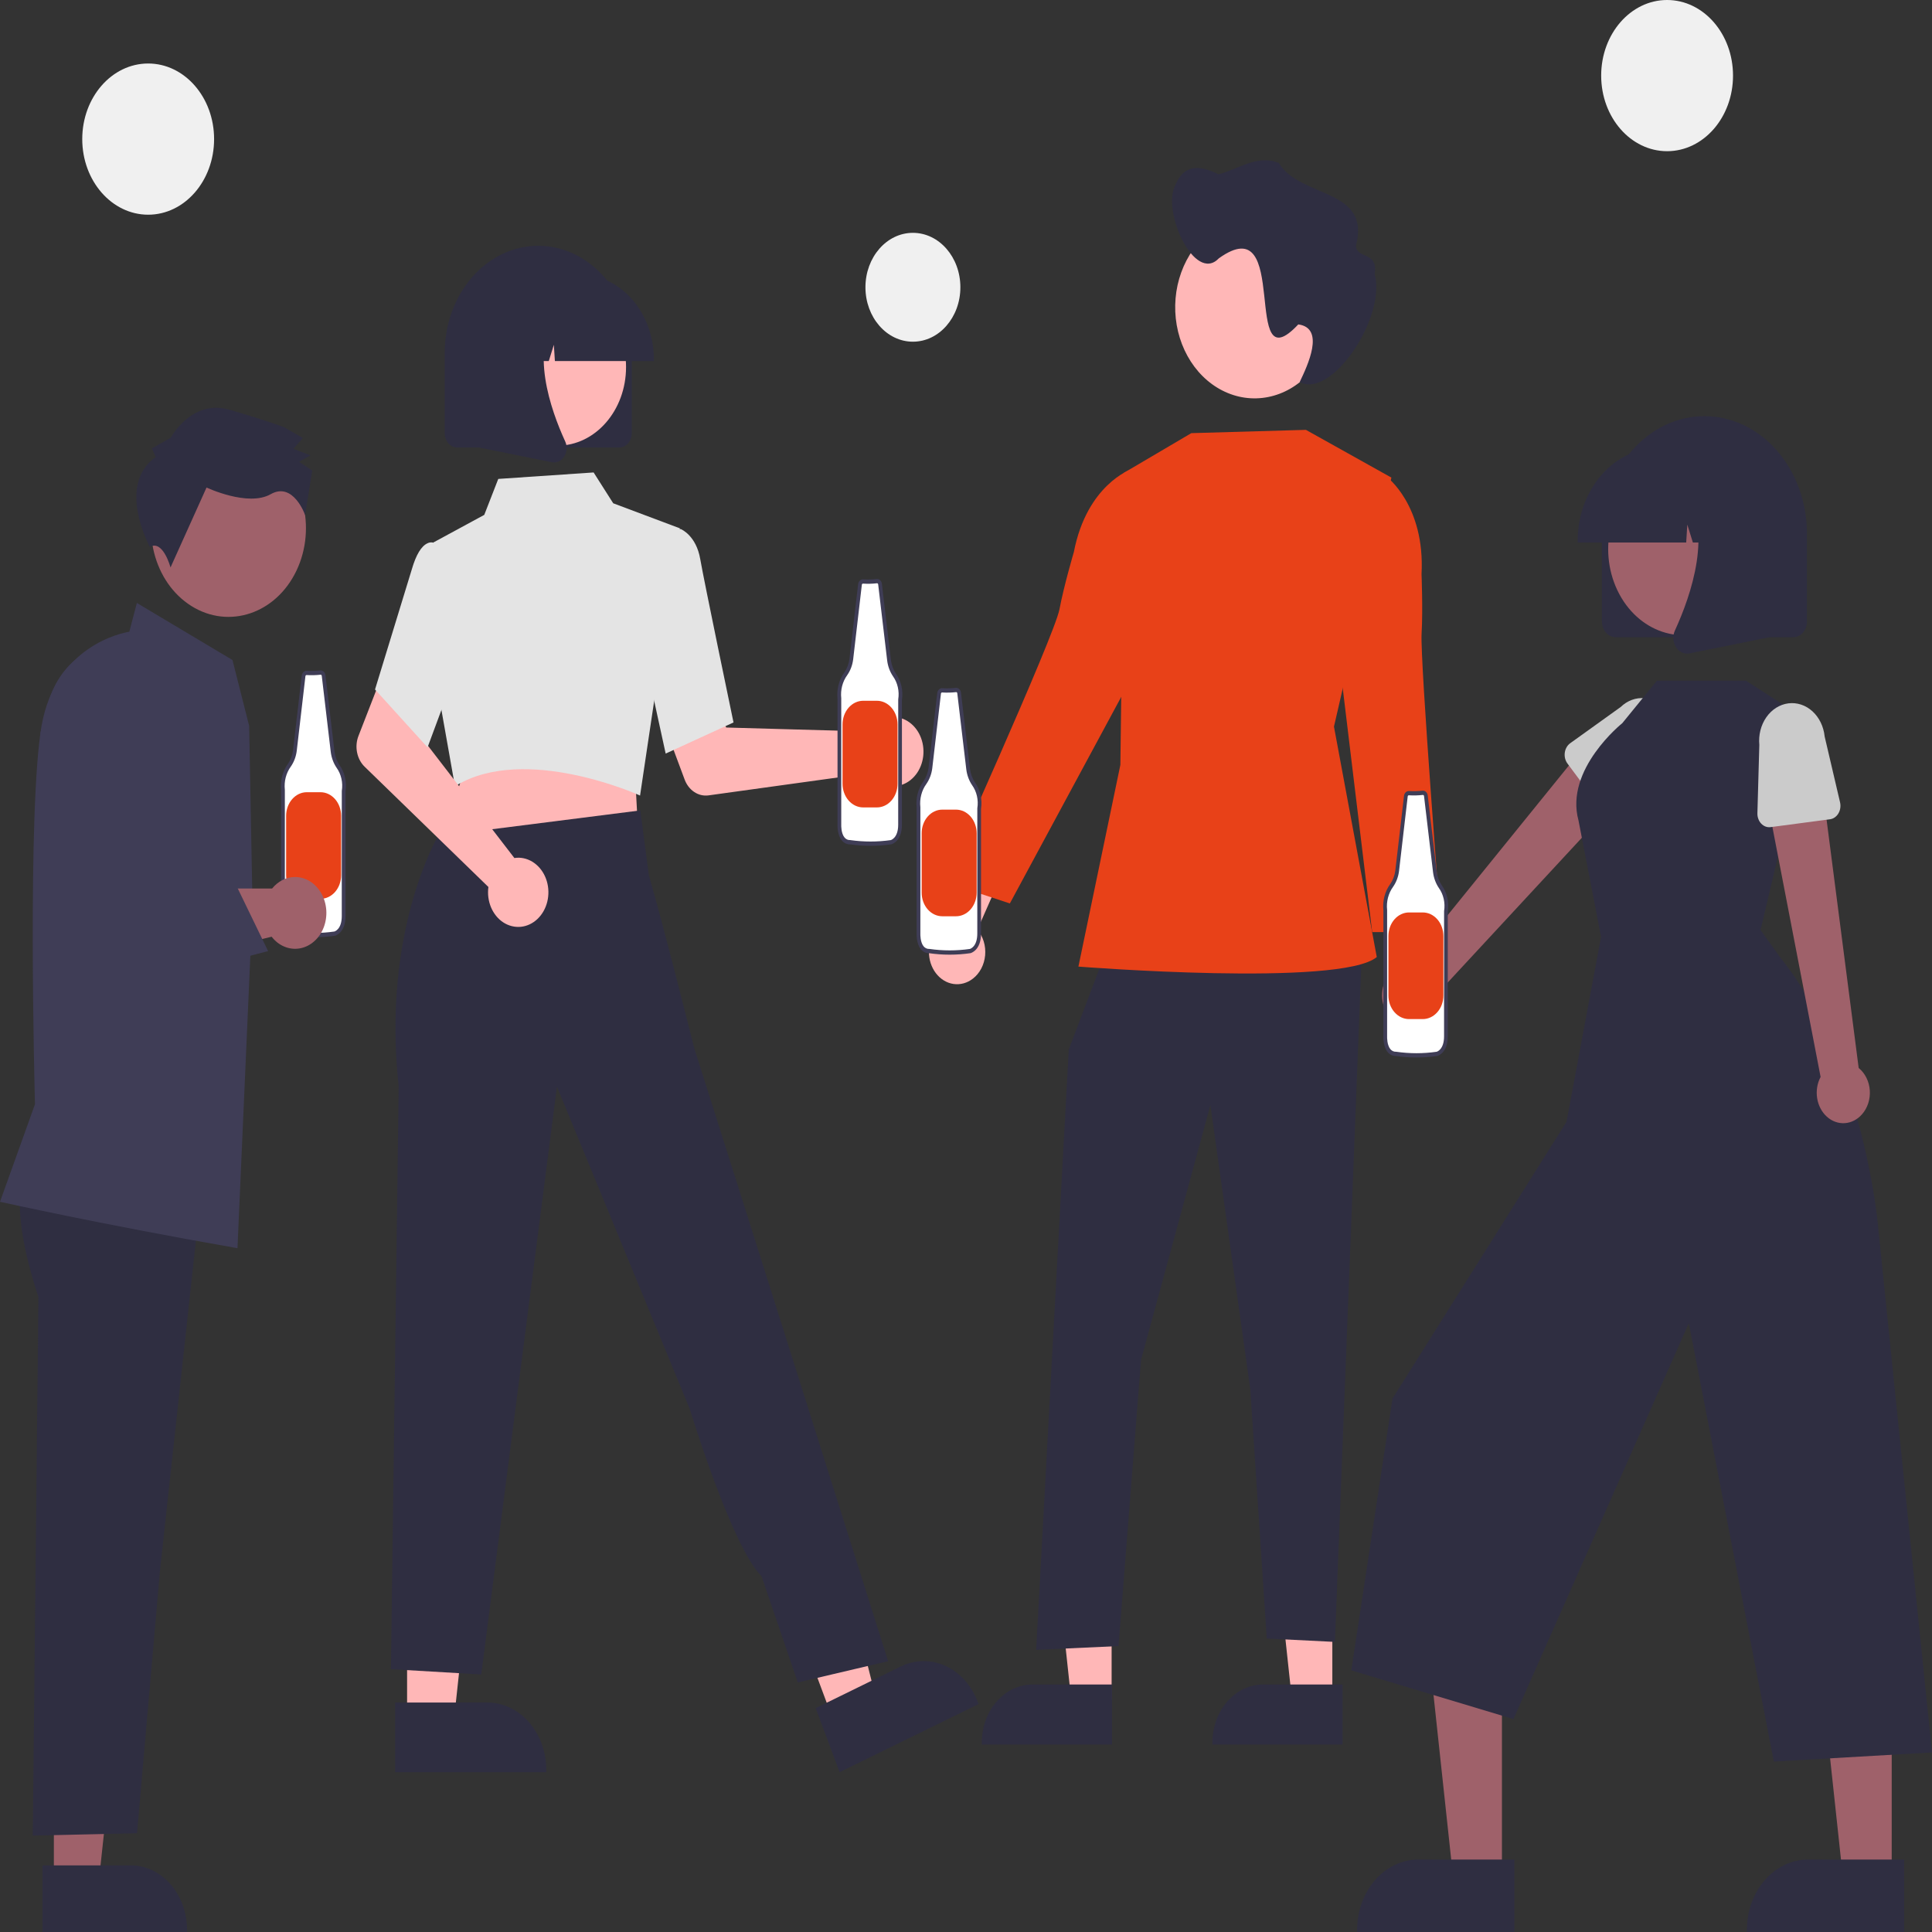 <svg width="124" height="124" viewBox="0 0 124 124" fill="none" xmlns="http://www.w3.org/2000/svg">
<rect x="0" y="0" width="124" height="124" fill="#333333" stroke="none"/>
<g clip-path="url(#clip0_999_1901)">
<path d="M20.567 43.167C20.277 43.2 19.985 43.208 19.694 43.19C19.644 43.184 19.595 43.2 19.555 43.236C19.516 43.271 19.491 43.323 19.484 43.38L18.927 48.17C18.884 48.518 18.76 48.846 18.568 49.12C18.409 49.337 18.291 49.59 18.222 49.862C18.152 50.134 18.131 50.419 18.162 50.7V58.839C18.162 58.839 18.126 59.924 18.853 59.924C19.723 60.049 20.604 60.049 21.474 59.924C21.474 59.924 22.056 59.797 22.056 58.796V50.783C22.1 50.503 22.091 50.216 22.029 49.941C21.967 49.666 21.854 49.409 21.697 49.19C21.511 48.915 21.391 48.59 21.348 48.246L20.77 43.355C20.763 43.3 20.738 43.25 20.701 43.215C20.663 43.18 20.615 43.163 20.567 43.167Z" fill="white"/>
<path d="M20.161 60.155C19.721 60.155 19.282 60.123 18.845 60.061C18.748 60.064 18.651 60.043 18.561 60.001C18.47 59.958 18.389 59.895 18.321 59.815C18.025 59.462 18.041 58.859 18.042 58.833L18.042 50.709C18.011 50.41 18.034 50.107 18.108 49.819C18.183 49.531 18.308 49.263 18.476 49.032C18.654 48.778 18.769 48.474 18.808 48.151L19.365 43.361C19.376 43.269 19.418 43.186 19.482 43.128C19.545 43.071 19.626 43.044 19.707 43.053C19.99 43.071 20.273 43.063 20.555 43.03L20.558 43.03C20.637 43.023 20.715 43.051 20.776 43.108C20.837 43.165 20.877 43.247 20.888 43.336L21.467 48.228C21.506 48.547 21.618 48.85 21.791 49.105C21.958 49.339 22.078 49.61 22.145 49.902C22.211 50.194 22.221 50.498 22.176 50.795V58.796C22.176 59.898 21.503 60.057 21.496 60.059C21.053 60.123 20.607 60.155 20.161 60.155ZM19.677 43.327C19.66 43.326 19.642 43.332 19.628 43.345C19.615 43.358 19.606 43.377 19.603 43.397L19.046 48.189C19 48.561 18.867 48.913 18.661 49.206C18.513 49.409 18.403 49.645 18.337 49.9C18.272 50.154 18.253 50.42 18.281 50.684L18.282 50.7V58.839C18.281 58.849 18.269 59.358 18.494 59.625C18.54 59.679 18.596 59.722 18.658 59.75C18.72 59.777 18.787 59.79 18.853 59.786L18.868 59.787C19.728 59.911 20.599 59.911 21.459 59.787C21.47 59.784 21.936 59.662 21.936 58.796L21.938 50.758C21.98 50.498 21.971 50.231 21.913 49.975C21.856 49.719 21.75 49.481 21.604 49.277C21.404 48.983 21.275 48.634 21.229 48.265L20.651 43.373C20.648 43.353 20.639 43.335 20.626 43.322C20.612 43.309 20.595 43.303 20.577 43.304C20.281 43.337 19.984 43.345 19.687 43.327C19.684 43.327 19.681 43.327 19.677 43.327Z" fill="#3F3D56"/>
<path d="M19.688 50.846H20.571C20.922 50.846 21.258 51.006 21.507 51.291C21.755 51.575 21.894 51.961 21.894 52.364V56.173C21.894 56.575 21.755 56.961 21.507 57.246C21.258 57.53 20.922 57.69 20.571 57.69H19.688C19.337 57.69 19 57.53 18.752 57.246C18.504 56.961 18.364 56.575 18.364 56.173V52.364C18.364 52.164 18.398 51.967 18.465 51.783C18.532 51.599 18.629 51.431 18.752 51.291C18.875 51.15 19.021 51.038 19.181 50.962C19.342 50.885 19.514 50.846 19.688 50.846Z" fill="#E84118"/>
<path d="M3.458 120.801H6.336L7.705 108.071L3.458 108.071L3.458 120.801Z" fill="#9F616A"/>
<path d="M2.724 119.723L8.392 119.723H8.392C9.35 119.723 10.269 120.16 10.946 120.936C11.624 121.713 12.004 122.767 12.005 123.865V124L2.724 124L2.724 119.723Z" fill="#2F2E41"/>
<path d="M1.649 75.334C1.649 75.334 0.401 76.95 2.467 83.253L2.103 117.811L8.796 117.661L10.268 100.804L12.946 76.205L1.649 75.334Z" fill="#2F2E41"/>
<path d="M15.242 80.111L15.169 80.099C6.606 78.601 0.145 77.165 0.08 77.151L0 77.133L2.245 70.873C2.227 70.219 1.741 51.849 2.671 46.571C3.572 41.462 7.816 40.624 8.3 40.546L8.785 38.7L14.921 42.361L15.991 46.585L16.208 58.159L15.242 80.111Z" fill="#3F3D56"/>
<path d="M18.937 56.288C18.661 56.288 18.388 56.354 18.135 56.481C17.881 56.608 17.654 56.793 17.466 57.026H7.154L3.376 57.948L3.996 63.434L17.434 60.12C17.657 60.408 17.938 60.627 18.254 60.758C18.57 60.889 18.909 60.928 19.24 60.87C19.572 60.812 19.886 60.66 20.153 60.427C20.421 60.194 20.633 59.889 20.77 59.538C20.908 59.187 20.967 58.802 20.942 58.418C20.916 58.034 20.807 57.664 20.625 57.341C20.443 57.018 20.193 56.752 19.898 56.568C19.603 56.385 19.273 56.288 18.937 56.288Z" fill="#9F616A"/>
<path d="M19.027 36.627C20.343 33.865 19.458 30.402 17.05 28.892C14.641 27.382 11.621 28.398 10.304 31.159C8.988 33.921 9.873 37.384 12.282 38.894C14.69 40.404 17.71 39.389 19.027 36.627Z" fill="#9F616A"/>
<path d="M9.991 29.337L9.75 28.781L10.963 28.09C10.963 28.09 12.3 25.595 14.72 26.296C17.14 26.997 18.229 27.417 18.229 27.417L19.439 28.114L18.832 28.807L19.921 29.227L19.193 29.641L20.04 30.199L19.584 33.059C19.584 33.059 18.827 30.89 17.372 31.719C15.917 32.548 13.256 31.29 13.256 31.29L10.944 36.421C10.944 36.421 10.467 34.622 9.617 35.102C9.617 35.102 7.444 31.134 9.991 29.337Z" fill="#2F2E41"/>
<path d="M4.062 64.462L2.883 60.439L2.598 47.029L3.1 45.127C3.281 44.442 3.581 43.806 3.981 43.258C4.381 42.709 4.874 42.258 5.43 41.933C5.986 41.608 6.593 41.415 7.215 41.365C7.838 41.316 8.463 41.41 9.052 41.644C9.642 41.878 10.184 42.246 10.647 42.727C11.11 43.206 11.483 43.789 11.745 44.438C12.007 45.088 12.151 45.791 12.17 46.506C12.189 47.221 12.082 47.934 11.855 48.6L9.162 56.514L9.299 56.819L15.134 56.765L17.207 61.043L4.062 64.462Z" fill="#3F3D56"/>
<path d="M62.445 62.809C62.663 62.641 62.845 62.42 62.981 62.162C63.116 61.904 63.2 61.615 63.228 61.315C63.255 61.016 63.225 60.713 63.139 60.429C63.053 60.144 62.914 59.885 62.732 59.668L65.608 53.135L62.313 53.573L60.087 59.71C59.791 60.086 59.625 60.574 59.621 61.08C59.617 61.587 59.775 62.078 60.066 62.46C60.356 62.842 60.759 63.089 61.197 63.153C61.636 63.217 62.08 63.095 62.445 62.809Z" fill="#FFB7B7"/>
<path d="M85.512 109.086L82.92 109.086L81.686 97.621L85.512 97.621L85.512 109.086Z" fill="#FFB7B7"/>
<path d="M86.173 111.967L77.815 111.967V111.846C77.815 110.856 78.158 109.907 78.768 109.208C79.378 108.508 80.205 108.115 81.068 108.115H81.068L86.173 108.115L86.173 111.967Z" fill="#2F2E41"/>
<path d="M71.346 109.086L68.753 109.086L67.52 97.621L71.346 97.621L71.346 109.086Z" fill="#FFB7B7"/>
<path d="M71.373 111.967L63.014 111.967V111.846C63.014 110.856 63.357 109.907 63.967 109.208C64.577 108.508 65.405 108.115 66.268 108.115H66.268L71.373 108.115L71.373 111.967Z" fill="#2F2E41"/>
<path d="M71.133 60.663L68.596 67.366L66.503 105.891L71.789 105.649L73.233 87.284L77.686 70.926L80.246 89.162L81.304 105.164L85.677 105.381L87.421 60.663H71.133Z" fill="#2F2E41"/>
<path d="M83.816 27.589L76.462 27.8L72.145 30.341L71.908 49.092L69.215 62.038C69.215 62.038 86.04 63.365 88.365 61.426L85.617 46.636L89.303 30.653L83.816 27.589Z" fill="#E84118"/>
<path d="M73.281 30.652L72.596 30.122C72.596 30.122 69.76 31.097 68.922 35.433C68.922 35.433 68.28 37.609 67.999 39.105C67.676 40.82 60.547 56.58 60.547 56.58L64.815 57.984L72.64 43.473L73.281 30.652Z" fill="#E84118"/>
<path d="M89.188 65.213C89.019 64.983 88.896 64.713 88.829 64.422C88.76 64.131 88.749 63.827 88.795 63.53C88.84 63.234 88.942 62.952 89.093 62.706C89.244 62.459 89.44 62.254 89.668 62.104L88.474 54.914L91.535 56.377L92.199 62.98C92.394 63.435 92.436 63.956 92.318 64.445C92.2 64.933 91.93 65.355 91.559 65.63C91.188 65.906 90.741 66.015 90.304 65.938C89.867 65.862 89.47 65.603 89.188 65.213Z" fill="#FFB7B7"/>
<path d="M88.197 30.877L88.982 30.584C88.982 30.584 91.474 32.418 91.237 36.851C91.237 36.851 91.33 39.145 91.241 40.672C91.139 42.423 92.51 59.825 92.51 59.825H88.07L86.167 44.066L88.197 30.877Z" fill="#E84118"/>
<path d="M85.621 19.722C85.621 20.878 85.323 22.009 84.762 22.97C84.202 23.931 83.406 24.68 82.475 25.123C81.543 25.565 80.518 25.681 79.529 25.456C78.54 25.23 77.632 24.673 76.919 23.856C76.206 23.038 75.721 21.997 75.524 20.863C75.327 19.729 75.428 18.553 75.814 17.485C76.2 16.417 76.853 15.504 77.692 14.862C78.53 14.22 79.516 13.877 80.524 13.877C81.872 13.873 83.167 14.483 84.123 15.574C85.079 16.665 85.618 18.147 85.621 19.693C85.621 19.703 85.621 19.713 85.621 19.722Z" fill="#FFB7B7"/>
<path d="M75.443 11.871C76.04 10.398 77.196 10.689 78.206 11.188C79.486 10.863 80.704 9.888 82.082 10.465C83.441 12.73 88.002 12.064 87.031 15.752C87.03 16.636 88.482 16.121 88.228 17.569C88.997 20.354 85.453 25.63 83.418 24.519C83.921 23.461 85.071 21.059 83.327 20.821C79.576 24.823 82.94 13.2 78.228 16.58C76.667 18.218 74.531 13.509 75.443 11.871Z" fill="#2F2E41"/>
<path d="M90.081 65.796C90.323 65.852 90.574 65.846 90.814 65.779C91.055 65.712 91.28 65.585 91.473 65.408C91.667 65.23 91.824 65.007 91.933 64.752C92.043 64.497 92.103 64.218 92.108 63.934L104.908 50.119L102.028 47.485L90.33 61.928C89.913 61.949 89.518 62.145 89.219 62.478C88.92 62.811 88.737 63.258 88.707 63.735C88.676 64.212 88.799 64.685 89.052 65.065C89.305 65.445 89.671 65.705 90.081 65.796Z" fill="#9F616A"/>
<path d="M103.094 52.352L100.604 49.006C100.533 48.911 100.481 48.799 100.451 48.679C100.421 48.558 100.415 48.432 100.431 48.308C100.448 48.184 100.487 48.066 100.547 47.962C100.607 47.857 100.686 47.769 100.779 47.702L104.021 45.375C104.448 44.962 105 44.76 105.557 44.813C106.113 44.867 106.629 45.171 106.99 45.659C107.351 46.148 107.529 46.78 107.484 47.419C107.439 48.057 107.175 48.649 106.75 49.065L104.245 52.36C104.173 52.454 104.084 52.529 103.985 52.581C103.885 52.632 103.777 52.659 103.668 52.658C103.559 52.657 103.451 52.63 103.352 52.577C103.253 52.524 103.165 52.447 103.094 52.352Z" fill="#CBCBCB"/>
<path d="M96.398 120.521L93.268 120.521L91.779 106.679L96.398 106.68L96.398 120.521Z" fill="#9F616A"/>
<path d="M97.196 124L87.105 124V123.853C87.105 122.659 87.519 121.513 88.255 120.669C88.992 119.824 89.991 119.349 91.033 119.349H91.033L97.196 119.35L97.196 124Z" fill="#2F2E41"/>
<path d="M121.414 120.521L118.285 120.521L116.796 106.679L121.415 106.68L121.414 120.521Z" fill="#9F616A"/>
<path d="M122.212 124L112.121 124V123.853C112.121 122.659 112.535 121.513 113.272 120.669C114.008 119.824 115.007 119.349 116.049 119.349H116.049L122.213 119.35L122.212 124Z" fill="#2F2E41"/>
<path d="M112.996 59.69L116.151 46.325L112.058 43.687H106.346L104.124 46.413C104.124 46.413 100.412 49.374 101.311 52.656L102.76 60.129L100.543 71.999L89.374 89.76L86.731 107.206L97.138 110.335L108.392 84.924L113.849 113.061L124 112.475L120.502 78.36C120.502 78.36 119.505 67.967 114.278 61.478L112.996 59.69Z" fill="#2F2E41"/>
<path d="M119.511 71.515C119.687 71.315 119.823 71.073 119.908 70.807C119.994 70.54 120.028 70.255 120.007 69.972C119.986 69.689 119.912 69.415 119.788 69.169C119.665 68.922 119.497 68.71 119.294 68.546L116.846 49.611L113.333 50.883L116.85 69.12C116.633 69.528 116.554 70.013 116.628 70.484C116.703 70.954 116.925 71.377 117.253 71.673C117.581 71.968 117.992 72.115 118.408 72.086C118.824 72.057 119.217 71.853 119.511 71.515Z" fill="#9F616A"/>
<path d="M117.451 52.583L113.64 53.087C113.532 53.101 113.422 53.089 113.318 53.05C113.214 53.011 113.119 52.947 113.039 52.863C112.958 52.778 112.895 52.674 112.853 52.559C112.81 52.443 112.79 52.319 112.794 52.194L112.917 47.81C112.857 47.174 113.018 46.535 113.367 46.035C113.716 45.535 114.224 45.215 114.779 45.143C115.334 45.072 115.891 45.255 116.328 45.654C116.765 46.053 117.046 46.634 117.11 47.27L118.098 51.492C118.126 51.613 118.131 51.74 118.113 51.863C118.095 51.987 118.054 52.104 117.992 52.208C117.931 52.311 117.851 52.398 117.757 52.463C117.664 52.528 117.56 52.569 117.451 52.583Z" fill="#CBCBCB"/>
<path d="M102.814 39.886V34.255C102.814 32.254 103.507 30.335 104.741 28.92C105.975 27.505 107.649 26.71 109.394 26.71C111.14 26.71 112.813 27.505 114.047 28.92C115.282 30.335 115.975 32.254 115.975 34.255V39.886C115.975 40.155 115.881 40.413 115.716 40.603C115.55 40.793 115.325 40.9 115.091 40.9H103.698C103.464 40.9 103.239 40.793 103.073 40.603C102.907 40.413 102.814 40.155 102.814 39.886Z" fill="#2F2E41"/>
<path d="M110.356 40.091C112.694 38.626 113.554 35.264 112.276 32.583C110.998 29.902 108.066 28.917 105.728 30.383C103.39 31.848 102.531 35.209 103.809 37.89C105.087 40.571 108.018 41.557 110.356 40.091Z" fill="#9F616A"/>
<path d="M101.257 34.706C101.259 33.123 101.808 31.606 102.784 30.487C103.76 29.368 105.083 28.739 106.463 28.737H107.445C108.825 28.739 110.148 29.368 111.124 30.487C112.1 31.606 112.649 33.123 112.65 34.706V34.819H110.575L109.867 32.545L109.725 34.819H108.652L108.295 33.672L108.224 34.819H101.257V34.706Z" fill="#2F2E41"/>
<path d="M107.568 41.533C107.47 41.382 107.412 41.202 107.4 41.015C107.387 40.827 107.422 40.639 107.498 40.473C108.539 38.203 109.996 34.009 108.062 31.422L107.923 31.236H113.539V40.903L108.437 41.935C108.386 41.946 108.333 41.951 108.281 41.951C108.142 41.951 108.004 41.913 107.88 41.841C107.756 41.768 107.649 41.663 107.568 41.533Z" fill="#2F2E41"/>
<path d="M55.954 46.681C55.883 46.765 55.818 46.855 55.759 46.951L46.609 46.694L45.542 44.458L42.388 45.864L43.942 50.034C44.067 50.371 44.285 50.652 44.562 50.835C44.838 51.018 45.159 51.093 45.476 51.049L55.814 49.617C56.057 49.971 56.39 50.232 56.766 50.364C57.142 50.496 57.544 50.494 57.919 50.358C58.294 50.222 58.624 49.958 58.865 49.601C59.106 49.245 59.247 48.812 59.268 48.362C59.29 47.912 59.191 47.464 58.986 47.08C58.78 46.695 58.477 46.391 58.117 46.209C57.758 46.026 57.358 45.974 56.972 46.058C56.585 46.143 56.23 46.36 55.954 46.681Z" fill="#FFB7B7"/>
<path d="M26.128 110.398H29.136L30.568 97.092L26.127 97.092L26.128 110.398Z" fill="#FFB7B7"/>
<path d="M25.361 109.272L31.285 109.272H31.285C32.287 109.272 33.247 109.728 33.955 110.54C34.663 111.352 35.061 112.453 35.061 113.601V113.742L25.361 113.742L25.361 109.272Z" fill="#2F2E41"/>
<path d="M53.446 110.321L56.212 108.966L52.97 96.085L48.887 98.085L53.446 110.321Z" fill="#FFB7B7"/>
<path d="M52.354 109.631L57.802 106.962L57.803 106.962C58.723 106.511 59.763 106.498 60.692 106.926C61.621 107.354 62.364 108.187 62.758 109.243L62.806 109.372L53.886 113.742L52.354 109.631Z" fill="#2F2E41"/>
<path d="M40.751 49.564L40.968 53.606L34.609 54.386L27.956 55.203L29.914 49.065L40.751 49.564Z" fill="#FFB7B7"/>
<path d="M40.974 51.014C40.902 50.982 33.72 47.778 29.308 50.398L29.2 50.462L28.319 45.495L27.818 34.815L31.081 33.046L31.98 30.738L38.1 30.323L39.357 32.301L43.639 33.91L41.08 51.062L40.974 51.014Z" fill="#E4E4E4"/>
<path d="M41.199 41.374L41.956 34.554L43.68 33.952L43.709 33.964C43.749 33.981 44.685 34.392 44.942 35.879C45.188 37.307 47.042 46.189 47.06 46.279L47.079 46.368L42.724 48.366L41.199 41.374Z" fill="#E4E4E4"/>
<path d="M51.205 107.983L57.002 106.619L47.736 77.299L44.565 67.299C44.565 67.299 42.553 59.281 41.645 56.178L41.096 52.014L28.113 53.662C28.113 53.662 24.488 59.768 25.589 69.721L25.091 107.131L30.888 107.472L35.745 69.742L44.268 90.425C44.268 90.425 46.954 99.251 48.876 101.164L51.205 107.983Z" fill="#2F2E41"/>
<path d="M33.32 55.05C33.218 55.048 33.116 55.054 33.014 55.07L26.958 47.202L27.662 44.784L24.619 43.087L23.009 47.229C22.878 47.564 22.846 47.938 22.918 48.295C22.989 48.652 23.159 48.973 23.403 49.21L31.347 56.929C31.286 57.374 31.345 57.831 31.516 58.237C31.688 58.643 31.962 58.98 32.304 59.203C32.647 59.425 33.04 59.523 33.432 59.484C33.824 59.444 34.196 59.268 34.498 58.98C34.801 58.692 35.02 58.305 35.126 57.871C35.232 57.436 35.221 56.975 35.093 56.548C34.965 56.122 34.727 55.75 34.41 55.483C34.093 55.215 33.713 55.064 33.32 55.05Z" fill="#FFB7B7"/>
<path d="M24.07 44.253L26.438 36.519C26.704 35.608 27.038 35.054 27.429 34.873C27.506 34.833 27.59 34.812 27.674 34.811C27.759 34.81 27.843 34.83 27.921 34.868L28.982 36.406L29.968 41.153L27.441 47.968L24.07 44.253Z" fill="#E4E4E4"/>
<path d="M39.743 28.723H29.348C29.134 28.723 28.929 28.625 28.778 28.452C28.627 28.278 28.542 28.043 28.542 27.798V22.66C28.542 20.834 29.174 19.083 30.3 17.792C31.426 16.501 32.953 15.776 34.546 15.776C36.138 15.776 37.665 16.501 38.791 17.792C39.917 19.083 40.549 20.834 40.549 22.66V27.798C40.549 28.043 40.464 28.278 40.313 28.452C40.162 28.625 39.957 28.723 39.743 28.723Z" fill="#2F2E41"/>
<path d="M35.779 28.603C38.21 28.603 40.181 26.343 40.181 23.556C40.181 20.768 38.21 18.508 35.779 18.508C33.348 18.508 31.377 20.768 31.377 23.556C31.377 26.343 33.348 28.603 35.779 28.603Z" fill="#FFB7B7"/>
<path d="M41.97 23.174H35.614L35.548 22.128L35.222 23.174H34.244L34.115 21.1L33.469 23.174H31.575V23.071C31.576 21.628 32.077 20.243 32.968 19.222C33.858 18.201 35.065 17.627 36.324 17.625H37.22C38.48 17.627 39.687 18.201 40.577 19.222C41.467 20.243 41.968 21.628 41.97 23.071L41.97 23.174Z" fill="#2F2E41"/>
<path d="M35.562 29.682C35.514 29.682 35.466 29.677 35.419 29.667L30.765 28.726V19.905H35.888L35.761 20.075C33.996 22.435 35.326 26.262 36.276 28.333C36.346 28.485 36.377 28.656 36.366 28.827C36.354 28.998 36.301 29.163 36.212 29.3C36.138 29.419 36.04 29.515 35.927 29.581C35.814 29.647 35.689 29.682 35.562 29.682Z" fill="#2F2E41"/>
<path d="M91.314 50.883C91.024 50.917 90.732 50.925 90.441 50.907C90.391 50.9 90.341 50.917 90.302 50.952C90.263 50.988 90.237 51.039 90.231 51.096L89.674 55.887C89.631 56.235 89.507 56.563 89.314 56.836C89.156 57.054 89.038 57.306 88.968 57.578C88.898 57.85 88.878 58.136 88.909 58.417V66.555C88.909 66.555 88.873 67.64 89.6 67.64C90.47 67.766 91.35 67.766 92.22 67.64C92.22 67.64 92.803 67.514 92.803 66.513V58.499C92.847 58.22 92.838 57.933 92.776 57.657C92.714 57.382 92.6 57.126 92.443 56.906C92.257 56.632 92.137 56.306 92.095 55.963L91.516 51.071C91.51 51.016 91.485 50.966 91.447 50.931C91.41 50.897 91.362 50.879 91.314 50.883Z" fill="white"/>
<path d="M90.907 67.871C90.468 67.871 90.028 67.84 89.592 67.778C89.494 67.78 89.397 67.76 89.307 67.717C89.217 67.675 89.135 67.612 89.067 67.531C88.771 67.179 88.788 66.576 88.789 66.55L88.789 58.425C88.758 58.127 88.78 57.824 88.855 57.535C88.93 57.247 89.055 56.979 89.222 56.748C89.4 56.494 89.516 56.19 89.555 55.868L90.112 51.078C90.123 50.986 90.165 50.902 90.228 50.845C90.292 50.787 90.373 50.761 90.453 50.77C90.736 50.787 91.02 50.779 91.302 50.747L91.305 50.746C91.384 50.74 91.461 50.768 91.523 50.825C91.584 50.882 91.624 50.963 91.635 51.053L92.213 55.944C92.253 56.264 92.365 56.567 92.538 56.822C92.704 57.055 92.825 57.327 92.891 57.618C92.957 57.91 92.968 58.215 92.922 58.512V66.513C92.922 67.615 92.249 67.774 92.243 67.775C91.8 67.839 91.354 67.871 90.907 67.871ZM90.424 51.043C90.406 51.042 90.389 51.049 90.375 51.062C90.361 51.075 90.352 51.093 90.35 51.114L89.793 55.905C89.747 56.278 89.614 56.629 89.408 56.922C89.26 57.126 89.149 57.362 89.084 57.616C89.019 57.87 88.999 58.137 89.027 58.4L89.028 58.417V66.555C89.028 66.565 89.015 67.074 89.24 67.341C89.287 67.396 89.343 67.438 89.405 67.466C89.467 67.494 89.533 67.507 89.6 67.503L89.614 67.504C90.475 67.628 91.345 67.628 92.205 67.504C92.217 67.501 92.683 67.379 92.683 66.513L92.685 58.475C92.726 58.215 92.718 57.948 92.66 57.692C92.602 57.436 92.497 57.197 92.35 56.993C92.151 56.699 92.022 56.351 91.976 55.982L91.397 51.09C91.395 51.07 91.386 51.051 91.372 51.039C91.359 51.026 91.341 51.019 91.323 51.02C91.028 51.054 90.731 51.062 90.434 51.044C90.431 51.043 90.427 51.043 90.424 51.043Z" fill="#3F3D56"/>
<path d="M90.434 58.563H91.317C91.668 58.563 92.005 58.723 92.253 59.007C92.501 59.292 92.641 59.678 92.641 60.08V63.889C92.641 64.292 92.501 64.678 92.253 64.962C92.005 65.247 91.668 65.407 91.317 65.407H90.434C90.083 65.407 89.747 65.247 89.499 64.962C89.25 64.678 89.111 64.292 89.111 63.889V60.08C89.111 59.678 89.25 59.292 89.499 59.007C89.747 58.723 90.083 58.563 90.434 58.563Z" fill="#E84118"/>
<path d="M61.356 44.285C61.066 44.318 60.774 44.326 60.483 44.308C60.434 44.302 60.384 44.318 60.345 44.354C60.305 44.389 60.28 44.441 60.274 44.498L59.717 49.288C59.674 49.636 59.55 49.964 59.357 50.237C59.199 50.455 59.081 50.708 59.011 50.98C58.941 51.252 58.921 51.537 58.951 51.818V59.956C58.951 59.956 58.915 61.042 59.642 61.042C60.513 61.167 61.393 61.167 62.263 61.042C62.263 61.042 62.845 60.915 62.845 59.914V51.901C62.89 51.621 62.881 51.334 62.819 51.059C62.757 50.784 62.643 50.527 62.486 50.308C62.3 50.033 62.18 49.708 62.137 49.364L61.559 44.473C61.552 44.418 61.528 44.368 61.49 44.333C61.453 44.298 61.405 44.281 61.356 44.285Z" fill="white"/>
<path d="M60.95 61.273C60.51 61.273 60.071 61.241 59.635 61.179C59.537 61.182 59.44 61.161 59.35 61.119C59.26 61.076 59.178 61.013 59.11 60.933C58.814 60.58 58.831 59.977 58.831 59.951L58.831 51.827C58.8 51.528 58.823 51.225 58.898 50.937C58.972 50.648 59.097 50.38 59.265 50.149C59.443 49.896 59.558 49.592 59.598 49.269L60.155 44.479C60.166 44.387 60.207 44.304 60.271 44.246C60.335 44.189 60.416 44.162 60.496 44.172C60.779 44.189 61.062 44.181 61.344 44.148L61.348 44.148C61.426 44.141 61.504 44.169 61.565 44.226C61.627 44.283 61.667 44.365 61.677 44.454L62.256 49.346C62.296 49.665 62.408 49.968 62.58 50.223C62.747 50.456 62.867 50.728 62.934 51.02C63 51.312 63.011 51.616 62.965 51.913V59.914C62.965 61.016 62.292 61.175 62.285 61.177C61.842 61.241 61.397 61.273 60.95 61.273ZM60.467 44.445C60.449 44.444 60.431 44.45 60.418 44.463C60.404 44.476 60.395 44.495 60.392 44.515L59.835 49.306C59.789 49.679 59.656 50.031 59.45 50.324C59.302 50.527 59.192 50.763 59.127 51.017C59.061 51.272 59.042 51.538 59.07 51.801L59.071 51.818V59.956C59.071 59.967 59.058 60.475 59.283 60.743C59.33 60.797 59.386 60.84 59.448 60.867C59.51 60.895 59.576 60.908 59.642 60.904L59.657 60.905C60.517 61.029 61.388 61.029 62.248 60.905C62.26 60.902 62.725 60.78 62.725 59.914L62.727 51.876C62.769 51.616 62.76 51.349 62.703 51.093C62.645 50.837 62.539 50.599 62.393 50.395C62.194 50.101 62.065 49.752 62.019 49.383L61.44 44.491C61.438 44.471 61.428 44.453 61.415 44.44C61.401 44.427 61.384 44.421 61.366 44.422C61.071 44.456 60.773 44.463 60.477 44.445C60.473 44.445 60.47 44.445 60.467 44.445Z" fill="#3F3D56"/>
<path d="M60.477 51.964H61.36C61.711 51.964 62.048 52.124 62.296 52.409C62.544 52.693 62.684 53.079 62.684 53.482V57.291C62.684 57.693 62.544 58.079 62.296 58.364C62.048 58.648 61.711 58.808 61.36 58.808H60.477C60.126 58.808 59.789 58.648 59.541 58.364C59.293 58.079 59.154 57.693 59.154 57.291V53.482C59.154 53.079 59.293 52.693 59.541 52.409C59.789 52.124 60.126 51.964 60.477 51.964Z" fill="#E84118"/>
<path d="M56.279 37.298C55.989 37.331 55.697 37.339 55.406 37.321C55.356 37.315 55.306 37.331 55.267 37.367C55.228 37.402 55.202 37.454 55.196 37.511L54.639 42.302C54.596 42.649 54.472 42.977 54.28 43.251C54.121 43.468 54.003 43.721 53.933 43.993C53.864 44.265 53.843 44.55 53.874 44.832V52.97C53.874 52.97 53.838 54.055 54.565 54.055C55.435 54.18 56.315 54.18 57.185 54.055C57.185 54.055 57.768 53.928 57.768 52.927V44.914C57.812 44.635 57.803 44.347 57.741 44.072C57.679 43.797 57.565 43.541 57.408 43.321C57.222 43.046 57.102 42.721 57.06 42.377L56.481 37.486C56.475 37.431 56.45 37.381 56.413 37.346C56.375 37.311 56.327 37.294 56.279 37.298Z" fill="white"/>
<path d="M55.873 54.286C55.433 54.286 54.993 54.255 54.557 54.192C54.46 54.195 54.363 54.174 54.272 54.132C54.182 54.09 54.1 54.026 54.033 53.946C53.737 53.594 53.753 52.99 53.754 52.965L53.754 44.84C53.723 44.541 53.746 44.239 53.82 43.95C53.895 43.662 54.02 43.394 54.188 43.163C54.366 42.909 54.481 42.605 54.52 42.282L55.077 37.493C55.088 37.401 55.13 37.317 55.194 37.259C55.257 37.202 55.338 37.175 55.419 37.185C55.702 37.202 55.985 37.194 56.267 37.161L56.27 37.161C56.349 37.154 56.427 37.182 56.488 37.239C56.549 37.296 56.589 37.378 56.6 37.467L57.179 42.359C57.218 42.679 57.33 42.981 57.503 43.236C57.669 43.47 57.79 43.742 57.856 44.033C57.923 44.325 57.933 44.63 57.888 44.926V52.927C57.888 54.029 57.215 54.188 57.208 54.19C56.765 54.254 56.319 54.286 55.873 54.286ZM55.389 37.458C55.372 37.457 55.354 37.464 55.34 37.477C55.327 37.489 55.318 37.508 55.315 37.528L54.758 42.32C54.712 42.693 54.579 43.044 54.373 43.337C54.225 43.54 54.115 43.776 54.049 44.031C53.984 44.285 53.965 44.552 53.993 44.815L53.993 44.832V52.97C53.993 52.98 53.98 53.489 54.206 53.756C54.252 53.81 54.308 53.853 54.37 53.881C54.432 53.909 54.498 53.921 54.565 53.917L54.58 53.919C55.44 54.042 56.31 54.042 57.171 53.919C57.182 53.915 57.648 53.794 57.648 52.927L57.65 44.889C57.691 44.63 57.683 44.362 57.625 44.106C57.568 43.85 57.462 43.612 57.316 43.408C57.116 43.114 56.987 42.765 56.941 42.396L56.363 37.505C56.36 37.484 56.351 37.466 56.337 37.453C56.324 37.44 56.306 37.434 56.289 37.435C55.993 37.469 55.696 37.477 55.399 37.458C55.396 37.458 55.393 37.458 55.389 37.458Z" fill="#3F3D56"/>
<path d="M55.4 44.977H56.282C56.634 44.977 56.97 45.137 57.218 45.422C57.467 45.706 57.606 46.092 57.606 46.495V50.304C57.606 50.706 57.467 51.092 57.218 51.377C56.97 51.662 56.634 51.822 56.282 51.822H55.4C55.049 51.822 54.712 51.662 54.464 51.377C54.216 51.092 54.076 50.706 54.076 50.304V46.495C54.076 46.092 54.216 45.706 54.464 45.422C54.712 45.137 55.049 44.977 55.4 44.977Z" fill="#E84118"/>
<path d="M9.51 13.78C11.847 13.78 13.741 11.607 13.741 8.928C13.741 6.248 11.847 4.076 9.51 4.076C7.173 4.076 5.279 6.248 5.279 8.928C5.279 11.607 7.173 13.78 9.51 13.78Z" fill="#F0F0F0"/>
<path d="M106.998 9.704C109.335 9.704 111.229 7.532 111.229 4.852C111.229 2.172 109.335 0 106.998 0C104.661 0 102.767 2.172 102.767 4.852C102.767 7.532 104.661 9.704 106.998 9.704Z" fill="#F0F0F0"/>
<path d="M58.592 21.931C60.275 21.931 61.639 20.367 61.639 18.437C61.639 16.508 60.275 14.944 58.592 14.944C56.91 14.944 55.546 16.508 55.546 18.437C55.546 20.367 56.91 21.931 58.592 21.931Z" fill="#F0F0F0"/>
</g>
<defs>
<clipPath id="clip0_999_1901">
<rect width="124" height="124" fill="white"/>
</clipPath>
</defs>
</svg>
